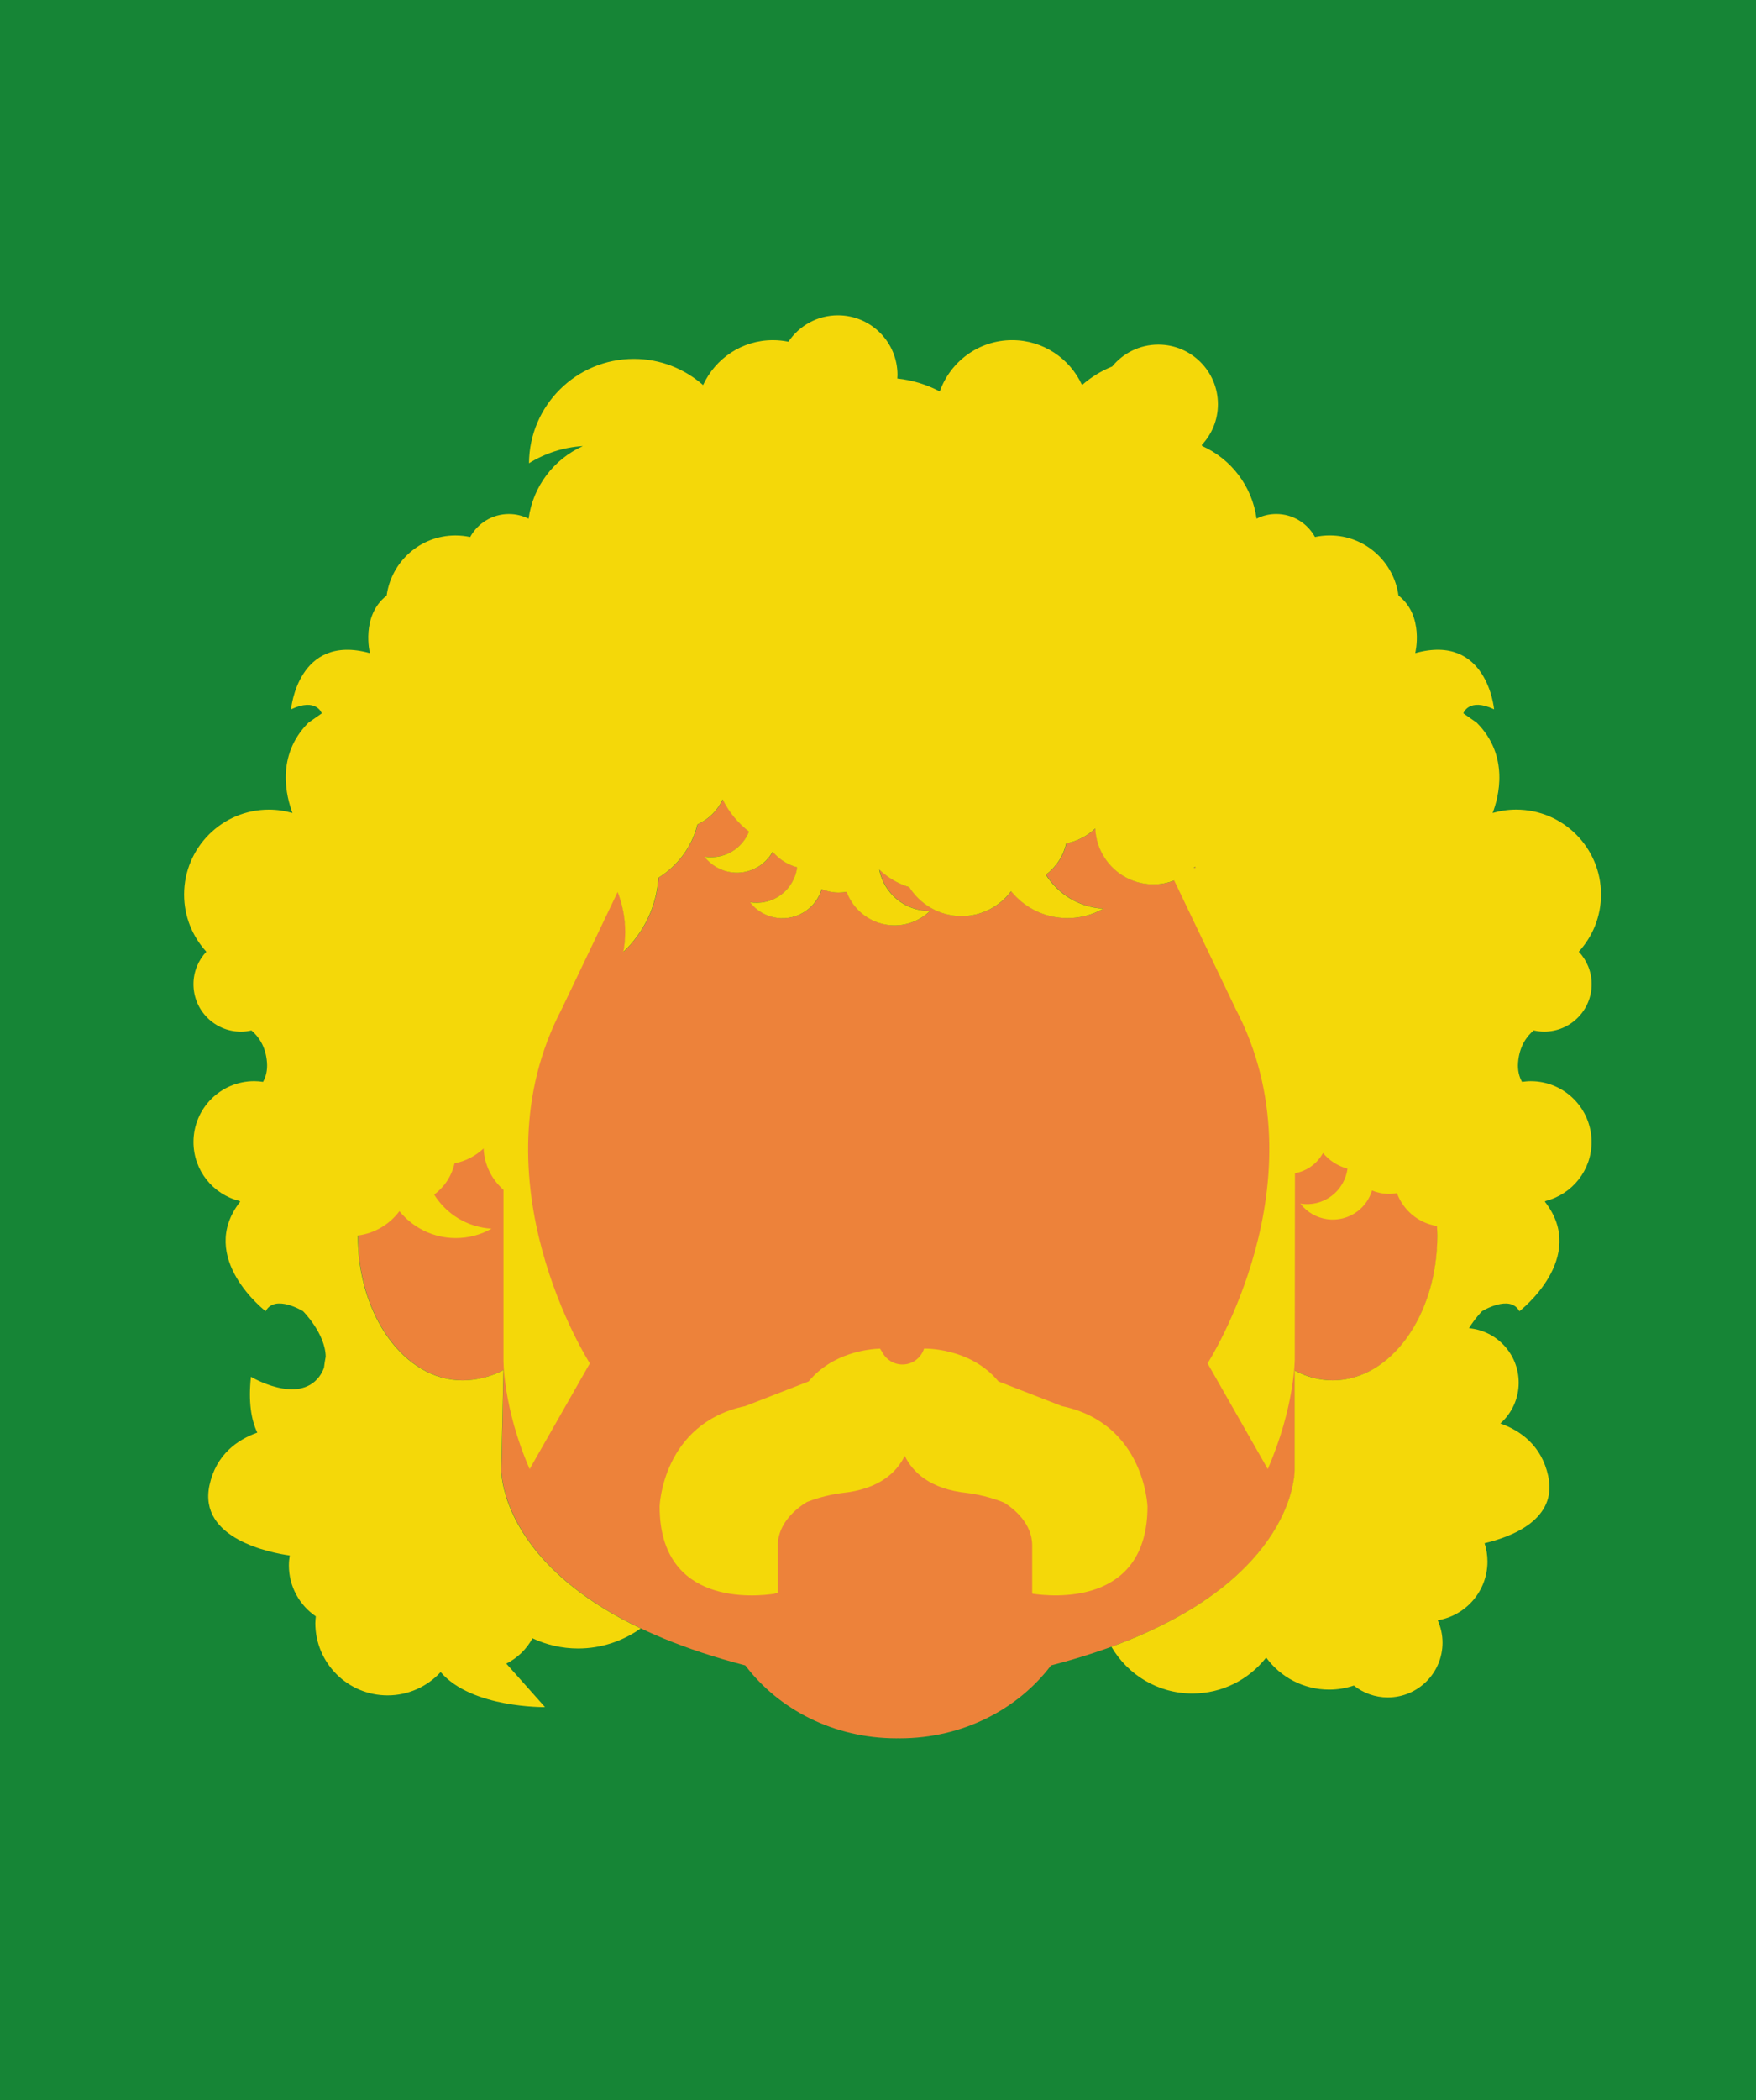<?xml version="1.0" encoding="utf-8"?>
<!-- Generator: Adobe Illustrator 16.0.0, SVG Export Plug-In . SVG Version: 6.00 Build 0)  -->
<!DOCTYPE svg PUBLIC "-//W3C//DTD SVG 1.1//EN" "http://www.w3.org/Graphics/SVG/1.1/DTD/svg11.dtd">
<svg version="1.1" id="Camada_1" xmlns="http://www.w3.org/2000/svg" xmlns:xlink="http://www.w3.org/1999/xlink" x="0px" y="0px"
	 width="256px" height="306px" viewBox="0 0 256 306" enable-background="new 0 0 256 306" xml:space="preserve">
<rect y="0" fill="#168536" width="256" height="306"/>
<g>
	<path fill="#ED823A" d="M188.718,133.504c-0.809,0.154-1.591,0.24-2.444,0.24c-5.271,0-9.822-3.043-12.025-7.462
		c-1.542,1.569-3.682,2.56-6.055,2.56c-4.575,0-8.299-3.615-8.482-8.149c-1.154,1.094-2.615,1.865-4.24,2.175
		c-0.41,1.862-1.488,3.467-2.968,4.569c1.771,2.824,4.834,4.751,8.366,4.955c-1.537,0.871-3.312,1.373-5.205,1.373
		c-3.321,0-6.282-1.526-8.229-3.92c-1.646,2.193-4.264,3.621-7.219,3.621c-3.212,0-6.023-1.686-7.623-4.212
		c-1.666-0.506-3.158-1.4-4.386-2.569c0.665,3.438,3.679,6.037,7.31,6.037c0.033,0,0.065-0.006,0.104-0.006
		c-1.345,1.292-3.161,2.097-5.177,2.097c-3.208,0-5.938-2.034-6.989-4.883c-0.369,0.065-0.749,0.104-1.138,0.104
		c-0.886,0-1.728-0.179-2.499-0.49c-0.355,1.172-1.068,2.248-2.125,3.041c-2.62,1.972-6.324,1.454-8.319-1.13
		c1.548,0.251,3.188-0.104,4.541-1.115c1.333-1.001,2.127-2.45,2.333-3.982c-1.414-0.375-2.654-1.181-3.565-2.271
		c-0.397,0.705-0.938,1.348-1.629,1.861c-2.62,1.967-6.324,1.452-8.318-1.134c1.547,0.253,3.188-0.103,4.539-1.111
		c0.904-0.68,1.554-1.564,1.947-2.544c-1.607-1.237-2.925-2.838-3.828-4.679c-0.762,1.603-2.067,2.891-3.679,3.628
		c-0.812,3.277-2.9,6.048-5.702,7.767c-0.271,4.254-2.184,8.058-5.104,10.803c0.168-0.938,0.27-1.898,0.27-2.886
		c0-2.148-0.427-4.2-1.186-6.077c-0.191,0.007-0.381,0.022-0.574,0.022c-1.525,0-2.979-0.282-4.333-0.777
		c-2.466,2.924-7.558,4.785-11.682,4.785c-0.576,0,0.559-0.047,0-0.119v5.442v21.384c-1.75-0.969-3.954-1.508-5.954-1.508
		c-8.427,0-15.259,9.443-15.259,21.088c0,11.646,6.832,21.086,15.259,21.086c2,0,4.204-0.536,5.954-1.503l-0.296,14.595
		c0,0-0.443,19.113,35.543,28.441c4.86,6.423,12.92,10.625,22.043,10.625c0.082,0,0.16-0.006,0.242-0.006
		c0.08,0,0.16,0.006,0.242,0.006c9.127,0,17.188-4.202,22.045-10.625c35.985-9.328,35.543-28.441,35.543-28.441v-14.529
		c1.724,0.926,3.588,1.438,5.543,1.438c8.432,0,15.26-9.438,15.26-21.086c0-11.645-6.828-21.088-15.26-21.088
		c-1.955,0-3.871,0.515-5.592,1.443V141.06L188.718,133.504L188.718,133.504z"/>
	<g>
		<path fill="#F4D809" d="M154.811,204.873l-9.252-3.598c-4.131-4.985-10.817-4.782-10.817-4.782h-0.029
			c-0.427,1.338-1.665,2.317-3.146,2.317c-1.276,0-2.392-0.724-2.94-1.783l-0.33-0.531c-1.498,0.049-6.881,0.52-10.411,4.779
			l-9.251,3.598c-12.082,2.531-12.473,14.613-12.473,14.613c0,14.636,14.105,13.136,16.793,12.719l-0.018-0.039
			c0.288-0.018,0.457-0.038,0.457-0.038v-6.938c0-3.416,2.965-5.574,4.252-6.352c2.64-1.041,5.104-1.304,5.104-1.304
			c5.463-0.562,7.989-3.031,9.146-5.415c1.16,2.384,3.687,4.854,9.146,5.415c0,0,2.622,0.28,5.355,1.403
			c1.357,0.855,4.084,2.979,4.084,6.248v6.938c0,0,0.018,0.002,0.051,0.012l-0.035,0.065c2.688,0.417,16.793,1.917,16.793-12.719
			C167.282,219.486,166.895,207.404,154.811,204.873z"/>
	</g>
	<g>
		<path fill="#F4D809" d="M223.587,150.132c0.496,0.111,1.011,0.177,1.537,0.177c3.821,0,6.917-3.095,6.917-6.919
			c0-1.826-0.713-3.488-1.876-4.729c2.007-2.196,3.241-5.114,3.241-8.328c0-6.834-5.539-12.374-12.375-12.374
			c-1.188,0-2.338,0.18-3.426,0.491c0.854-2.231,2.517-8.316-2.322-13.157l-1.949-1.362c0,0,0.779-2.343,4.482-0.584
			c0,0-0.979-11.106-11.496-8.187c0,0,1.359-5.446-2.442-8.386c-0.673-4.947-4.899-8.762-10.03-8.762
			c-0.738,0-1.455,0.082-2.146,0.229c-1.095-1.994-3.214-3.35-5.646-3.35c-1.031,0-2.006,0.249-2.867,0.682
			c-0.646-4.735-3.707-8.693-7.914-10.584l-0.086-0.143c1.467-1.558,2.369-3.646,2.369-5.948c0-4.801-3.892-8.688-8.688-8.688
			c-2.716,0-5.132,1.238-6.726,3.187c-1.619,0.65-3.104,1.57-4.396,2.707c-1.771-3.859-5.656-6.546-10.185-6.546
			c-4.875,0-9.016,3.125-10.556,7.475c-1.883-0.992-3.974-1.649-6.192-1.881c0.016-0.177,0.027-0.352,0.027-0.525
			c0-4.798-3.889-8.688-8.687-8.688c-3.006,0-5.654,1.526-7.214,3.849c-0.729-0.148-1.486-0.229-2.259-0.229
			c-4.524,0-8.412,2.687-10.182,6.546c-2.694-2.368-6.217-3.816-10.088-3.816c-8.417,0-15.24,6.798-15.292,15.204
			c2.31-1.432,4.985-2.328,7.855-2.501c-4.206,1.891-7.271,5.849-7.914,10.584c-0.863-0.433-1.837-0.682-2.868-0.682
			c-2.437,0-4.557,1.354-5.647,3.35c-0.692-0.146-1.41-0.229-2.148-0.229c-5.131,0-9.358,3.812-10.029,8.762
			c-3.802,2.938-2.442,8.386-2.442,8.386c-10.523-2.922-11.497,8.187-11.497,8.187c3.703-1.759,4.48,0.584,4.48,0.584l-1.947,1.362
			c-4.84,4.842-3.177,10.928-2.323,13.157c-1.089-0.312-2.237-0.491-3.426-0.491c-6.835,0-12.374,5.54-12.374,12.374
			c0,3.214,1.233,6.134,3.24,8.328c-1.161,1.239-1.876,2.901-1.876,4.729c0,3.824,3.097,6.919,6.918,6.919
			c0.529,0,1.041-0.063,1.536-0.177c1.062,0.905,2.087,2.354,2.263,4.656c0.09,1.159-0.154,2.082-0.572,2.835
			c-0.418-0.062-0.843-0.104-1.279-0.104c-4.896,0-8.865,3.969-8.865,8.867c0,4.137,2.835,7.6,6.662,8.58
			c0.099,0.061,0.159,0.096,0.159,0.096c-6.432,8.185,3.701,15.978,3.701,15.978c1.363-2.531,5.457,0,5.457,0
			s3.253,3.256,3.298,6.624c-0.105,0.523-0.185,1.05-0.246,1.586c-0.153,0.454-0.383,0.904-0.713,1.344
			c-3.119,4.092-9.939,0-9.939,0c-0.391,3.635,0.025,6.247,0.928,8.137c-2.875,1.021-5.996,3.166-6.97,7.647
			c-1.712,7.872,9.061,9.884,11.7,10.254c-0.077,0.474-0.127,0.953-0.127,1.444c0,3.083,1.557,5.804,3.928,7.419
			c-0.029,0.327-0.073,0.647-0.073,0.981c0,5.819,4.717,10.537,10.536,10.537c3.063,0,5.812-1.312,7.736-3.396
			c4.509,5.277,15.214,5.104,15.214,5.104l-5.643-6.335c1.624-0.807,2.95-2.1,3.815-3.688c2.023,0.94,4.27,1.484,6.646,1.484
			c3.404,0,6.547-1.09,9.127-2.921c-15.795-7.521-19.317-17.034-20.1-21.084c0,0,0,0,0-0.004c-0.209-1.071-0.224-1.761-0.224-1.927
			l-0.008,0.277l0.328-14.906c-1.748,0.967-3.983,1.501-5.979,1.501c-8.427,0-15.259-9.438-15.259-21.086
			c0-0.009,0.001-0.017,0.001-0.021c2.48-0.313,4.644-1.639,6.073-3.547c1.941,2.394,4.904,3.921,8.224,3.921
			c1.895,0,3.667-0.498,5.205-1.371c-3.53-0.201-6.595-2.133-8.365-4.957c1.477-1.104,2.555-2.707,2.967-4.564
			c1.627-0.311,3.084-1.082,4.24-2.174c0.1,2.404,1.2,4.545,2.894,6.031v24.688c0,0-0.115,6.995,3.816,15.998h0.004l8.772-15.396
			c0,0-17.15-26.696-4.094-51.64l8.149-17.042c0.699,1.812,1.101,3.775,1.101,5.837c0,0.985-0.103,1.946-0.27,2.887
			c2.921-2.746,4.833-6.55,5.105-10.804c2.801-1.719,4.889-4.486,5.701-7.767c1.612-0.737,2.918-2.025,3.678-3.628
			c0.903,1.841,2.221,3.439,3.831,4.679c-0.396,0.979-1.047,1.864-1.949,2.544c-1.352,1.011-2.993,1.364-4.539,1.111
			c1.994,2.586,5.697,3.101,8.318,1.134c0.689-0.516,1.233-1.156,1.629-1.861c0.911,1.092,2.15,1.896,3.567,2.271
			c-0.208,1.532-1.003,2.983-2.337,3.984c-1.351,1.012-2.991,1.364-4.539,1.113c1.995,2.584,5.7,3.102,8.319,1.13
			c1.057-0.793,1.77-1.867,2.125-3.041c0.771,0.312,1.614,0.49,2.498,0.49c0.392,0,0.77-0.039,1.139-0.104
			c1.053,2.849,3.781,4.883,6.993,4.883c2.01,0,3.833-0.803,5.175-2.095c-0.035,0-0.066,0.004-0.102,0.004
			c-3.633,0-6.646-2.6-7.311-6.037c1.229,1.169,2.721,2.063,4.381,2.569c1.604,2.526,4.416,4.214,7.629,4.214
			c2.955,0,5.569-1.43,7.217-3.623c1.943,2.394,4.904,3.92,8.226,3.92c1.894,0,3.668-0.502,5.205-1.373
			c-3.532-0.204-6.597-2.131-8.366-4.955c1.479-1.104,2.555-2.707,2.967-4.569c1.627-0.31,3.084-1.081,4.242-2.175
			c0.188,4.534,3.906,8.151,8.484,8.151c1.068,0,2.081-0.211,3.02-0.57L180.141,147c13.06,24.938-4.094,51.642-4.094,51.642
			l8.771,15.396h0.004c3.934-9.003,3.935-15.998,3.935-15.998l0.026-27.104c0.867-0.154,1.714-0.502,2.471-1.072
			c0.688-0.519,1.23-1.158,1.628-1.863c0.91,1.091,2.149,1.896,3.565,2.273c-0.207,1.524-1.002,2.979-2.334,3.979
			c-1.354,1.018-2.993,1.363-4.541,1.116c1.996,2.585,5.699,3.097,8.32,1.133c1.055-0.794,1.769-1.871,2.125-3.043
			c0.771,0.312,1.609,0.49,2.496,0.49c0.391,0,0.77-0.046,1.141-0.108c0.922,2.499,3.136,4.37,5.834,4.793
			c0.023,0.467,0.052,0.928,0.052,1.401c0,11.646-6.831,21.086-15.258,21.086c-1.955,0-3.824-0.517-5.544-1.438v12.946v1.582
			c0,0,0.003,0.163-0.018,0.457c-0.008,0.062-0.012,0.122-0.018,0.19c-0.002,0.035-0.008,0.078-0.016,0.117
			c-0.008,0.08-0.019,0.168-0.025,0.258c-0.005,0.039-0.014,0.076-0.02,0.115c-0.012,0.104-0.024,0.211-0.047,0.325
			c-0.004,0.026-0.006,0.05-0.014,0.077c-0.021,0.139-0.049,0.287-0.079,0.438c-0.005,0.033-0.01,0.062-0.017,0.095
			c-0.033,0.162-0.068,0.323-0.109,0.499c-0.008,0.029-0.016,0.062-0.021,0.093c-0.043,0.188-0.092,0.373-0.146,0.565
			c-0.007,0.026-0.015,0.054-0.021,0.078c-0.059,0.207-0.119,0.426-0.192,0.646c-0.003,0.017-0.011,0.028-0.013,0.048
			c-0.23,0.711-0.531,1.5-0.922,2.352c-0.006,0.016-0.013,0.022-0.021,0.041c-0.128,0.273-0.27,0.558-0.415,0.849
			c-0.007,0.021-0.017,0.032-0.022,0.049c-0.151,0.293-0.312,0.592-0.486,0.896c-0.003,0.004-0.008,0.013-0.01,0.018
			c-0.721,1.253-1.635,2.591-2.797,3.975c-0.008,0.004-0.013,0.014-0.02,0.018c-0.287,0.343-0.59,0.688-0.908,1.037
			c-0.007,0.004-0.015,0.016-0.021,0.018c-1.299,1.404-2.857,2.852-4.735,4.279c-0.004,0.002-0.006,0.002-0.008,0.004
			c-0.464,0.355-0.945,0.705-1.452,1.06c-0.014,0.013-0.025,0.022-0.042,0.029c-0.503,0.353-1.022,0.701-1.567,1.05
			c-0.009,0.002-0.018,0.01-0.023,0.016c-2.202,1.403-4.747,2.781-7.686,4.09c-0.033,0.015-0.064,0.029-0.1,0.048
			c-0.712,0.313-1.445,0.625-2.203,0.931c-0.043,0.018-0.078,0.031-0.123,0.053c-0.77,0.312-1.556,0.606-2.367,0.905
			c-0.012,0.005-0.017,0.009-0.021,0.011c2.366,4.066,6.764,6.807,11.81,6.807c4.365,0,8.247-2.057,10.747-5.24
			c2.071,2.832,5.412,4.674,9.19,4.674c1.258,0,2.463-0.215,3.593-0.595c1.358,1.085,3.078,1.731,4.951,1.731
			c4.403,0,7.976-3.568,7.976-7.979c0-1.162-0.258-2.265-0.701-3.261c4.111-0.687,7.25-4.25,7.25-8.56
			c0-0.934-0.146-1.827-0.422-2.667c4.062-0.96,10.648-3.51,9.28-9.795c-0.976-4.488-4.094-6.631-6.968-7.652l-0.006-0.002
			c1.638-1.457,2.673-3.576,2.673-5.94c0-4.161-3.187-7.576-7.25-7.938c0.897-1.468,1.897-2.475,1.897-2.475s4.094-2.53,5.457,0
			c0,0,10.135-7.794,3.699-15.977c0,0,0.062-0.035,0.158-0.096c3.828-0.98,6.662-4.443,6.662-8.58c0-4.897-3.971-8.867-8.867-8.867
			c-0.438,0-0.855,0.047-1.271,0.104c-0.42-0.753-0.666-1.676-0.574-2.835C221.502,152.486,222.525,151.037,223.587,150.132z
			 M174.023,126.462c0.062-0.063,0.134-0.12,0.192-0.18c0.031,0.063,0.068,0.123,0.104,0.188L174.023,126.462z"/>
	</g>
</g>
</svg>
